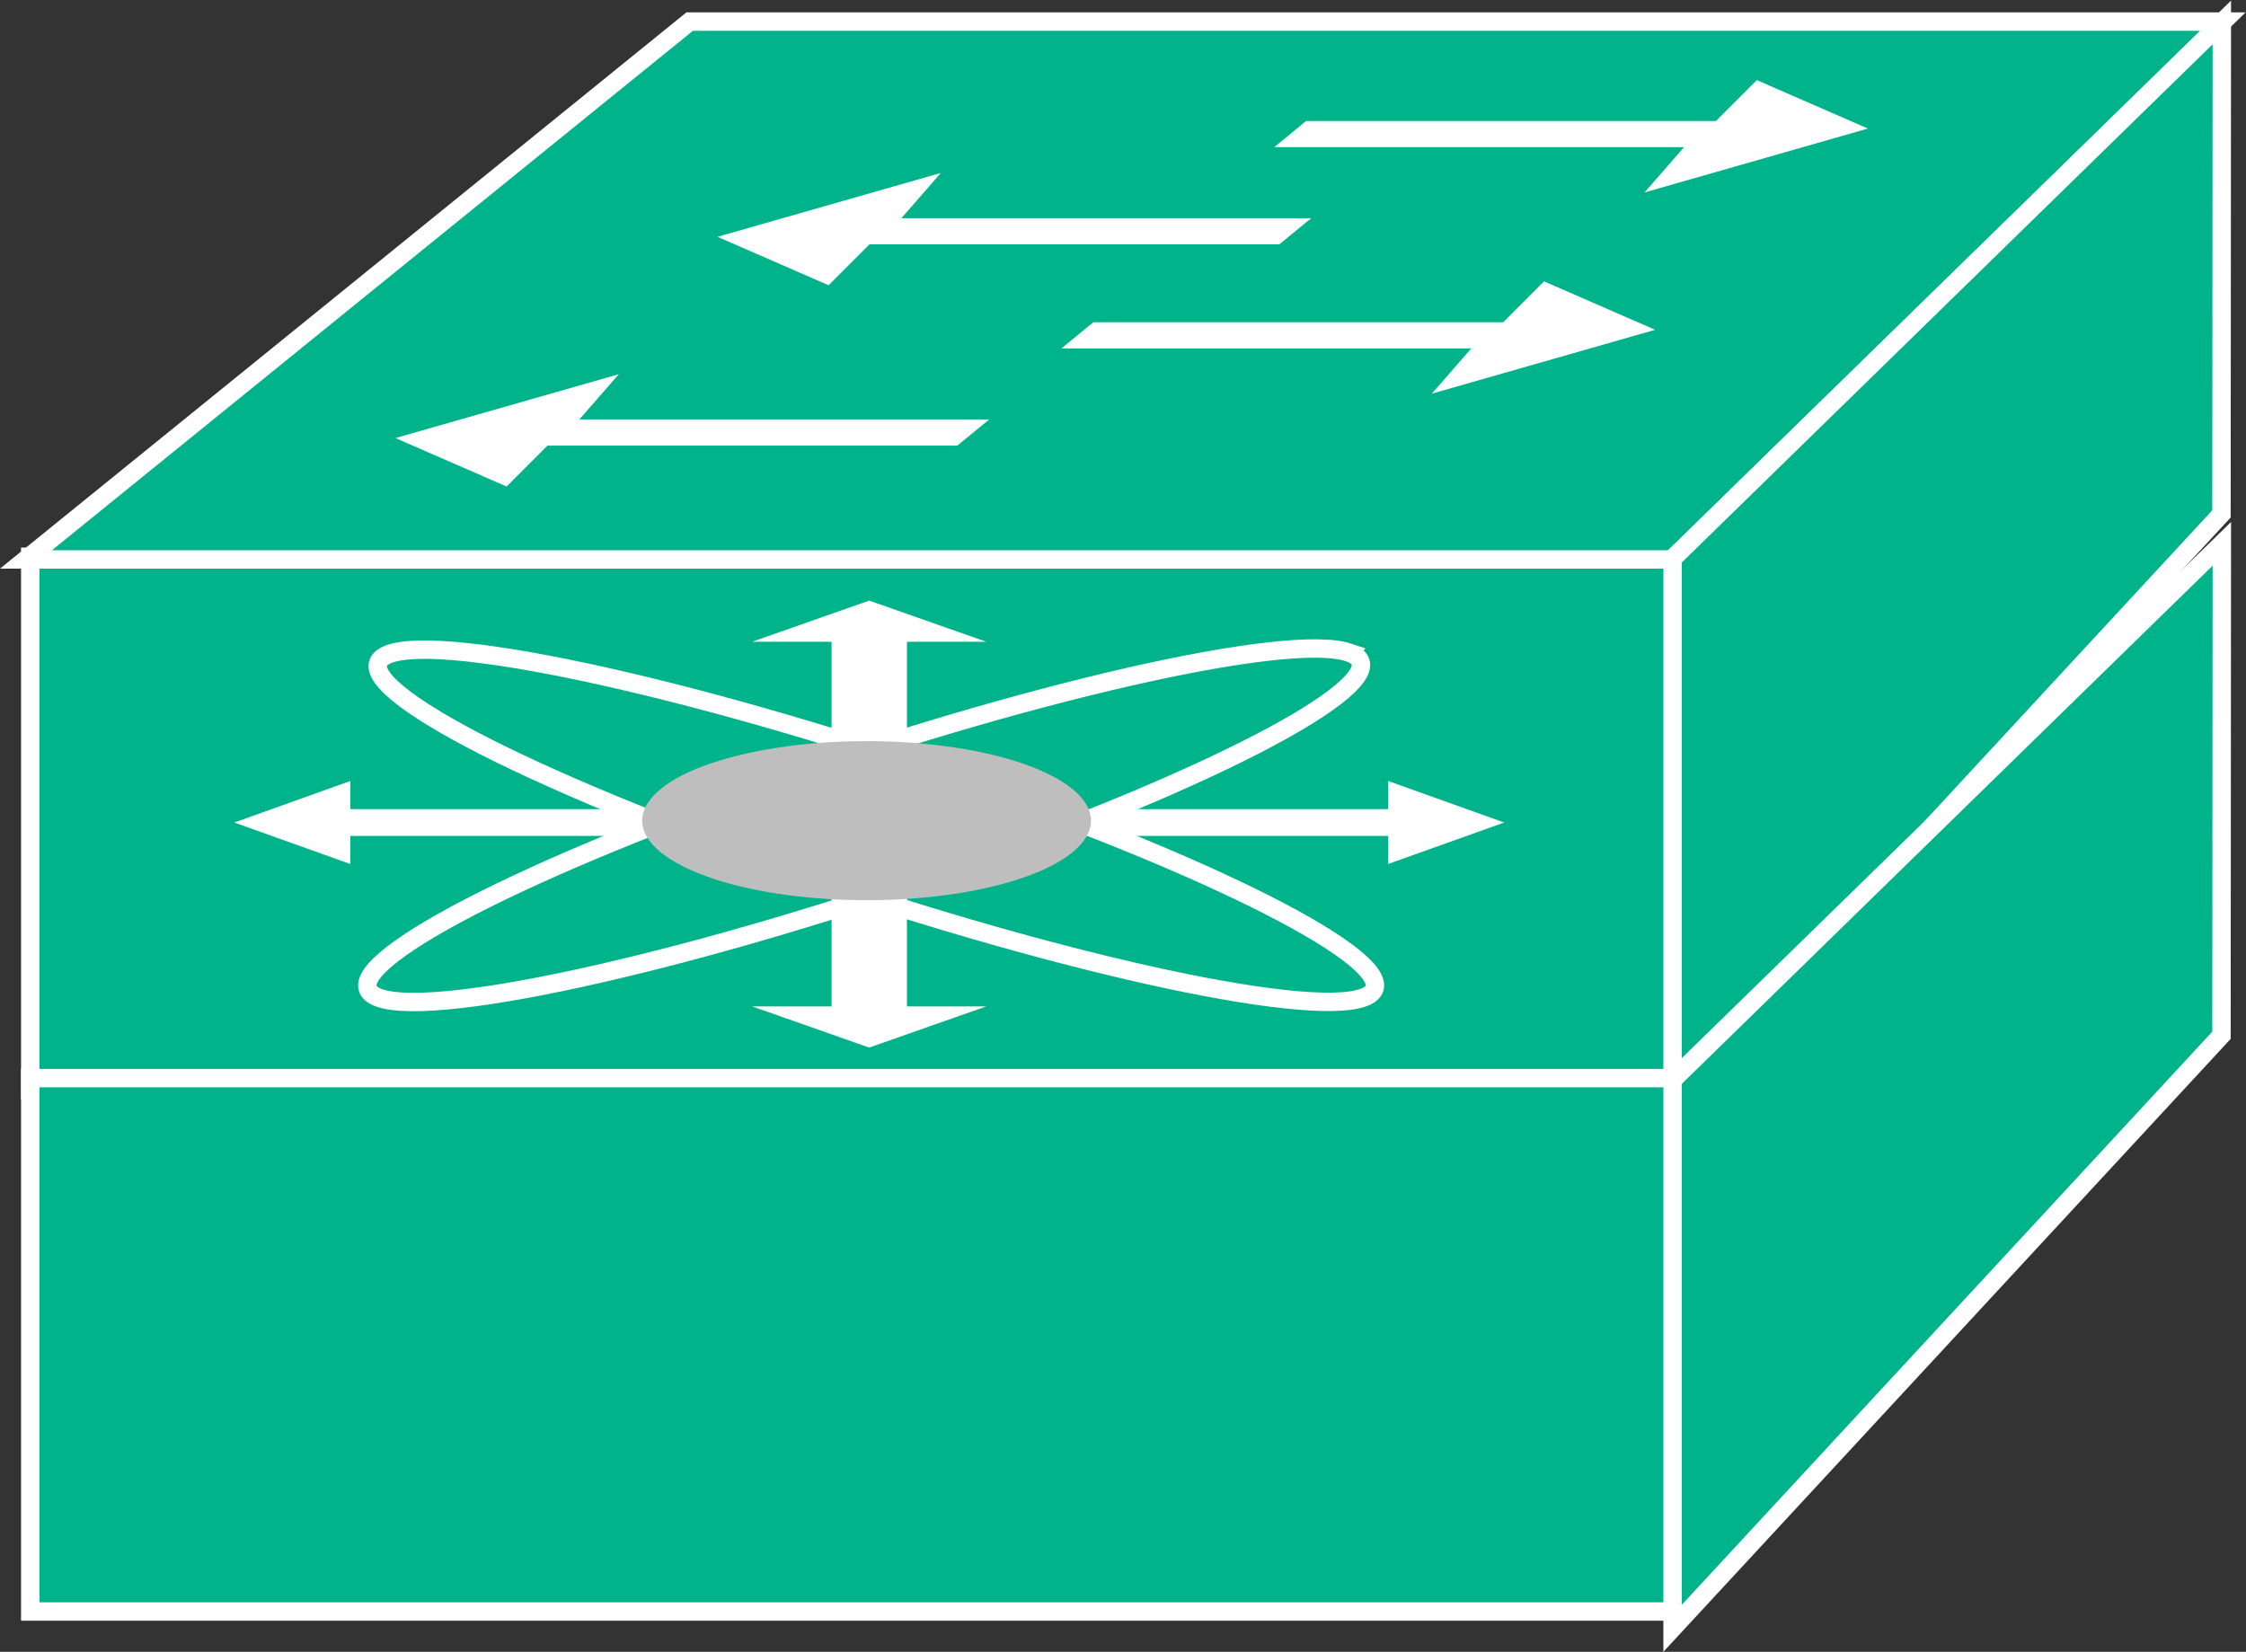<?xml version="1.0" encoding="UTF-8" standalone="no"?>
<svg
   xmlns:dc="http://purl.org/dc/elements/1.1/"
   xmlns:cc="http://creativecommons.org/ns#"
   xmlns:rdf="http://www.w3.org/1999/02/22-rdf-syntax-ns#"
   xmlns:svg="http://www.w3.org/2000/svg"
   xmlns="http://www.w3.org/2000/svg"
   viewBox="0 0 65.08 47.867"
   height="47.867"
   width="65.08"
   xml:space="preserve"
   id="svg2"
   version="1.1"><rect x="0" y="0" width="65.08" height="47.867" fill="#333333" stroke="none"/><defs
     id="defs6" /><g
     transform="matrix(1.333,0,0,-1.333,0,47.867)"
     id="g10"><g
       transform="scale(0.1)"
       id="g12"><path
         id="path14"
         style="fill:#00B38A;fill-opacity:1;fill-rule:nonzero;stroke:none"
         d="m 6.574,122.102 h 357.195 V 238.059 H 6.574 Z" /><path
         id="path16"
         style="fill:none;stroke:#ffffff;stroke-width:4;stroke-linecap:butt;stroke-linejoin:miter;stroke-miterlimit:4;stroke-dasharray:none;stroke-opacity:1"
         d="M 363.77,122.102 V 238.059 H 6.574 V 122.102 Z" /><path
         id="path18"
         style="fill:#00B38A;fill-opacity:1;fill-rule:nonzero;stroke:none"
         d="M 5.645,237.473 149.922,354.406 H 483.223 L 363.438,237.473 H 5.645" /><path
         id="path20"
         style="fill:none;stroke:#ffffff;stroke-width:4;stroke-linecap:butt;stroke-linejoin:miter;stroke-miterlimit:4;stroke-dasharray:none;stroke-opacity:1"
         d="M 5.645,237.473 149.922,354.406 H 483.223 L 363.438,237.473 Z" /><path
         id="path22"
         style="fill:#00B38A;fill-opacity:1;fill-rule:nonzero;stroke:none"
         d="m 363.574,118.445 119.317,128.926 0.078,106.84 L 363.574,237.648 V 118.445" /><path
         id="path24"
         style="fill:none;stroke:#ffffff;stroke-width:4;stroke-linecap:butt;stroke-linejoin:miter;stroke-miterlimit:4;stroke-dasharray:none;stroke-opacity:1"
         d="m 363.574,118.445 119.317,128.926 0.078,106.84 -119.395,-116.563 z" /><path
         id="path26"
         style="fill:#ffffff;fill-opacity:1;fill-rule:nonzero;stroke:none"
         d="m 215.02,267.902 -6.934,-5.683 h -89.082 l -8.887,-8.891 -24.148,10.531 48.551,13.887 -8.59,-9.844 h 89.09" /><path
         id="path28"
         style="fill:#ffffff;fill-opacity:1;fill-rule:nonzero;stroke:none"
         d="m 285.02,311.652 -6.934,-5.683 h -89.082 l -8.887,-8.887 -24.148,10.527 48.551,13.887 -8.59,-9.844 h 89.09" /><path
         id="path30"
         style="fill:#ffffff;fill-opacity:1;fill-rule:nonzero;stroke:none"
         d="m 230.742,283.352 6.914,5.683 h 89.102 l 8.879,8.887 24.148,-10.527 -48.555,-13.887 8.594,9.844 h -89.082" /><path
         id="path32"
         style="fill:#ffffff;fill-opacity:1;fill-rule:nonzero;stroke:none"
         d="m 276.992,327.098 6.914,5.687 h 89.102 l 8.879,8.887 24.148,-10.527 -48.555,-13.887 8.594,9.84 h -89.082" /><path
         id="path34"
         style="fill:#00B38A;fill-opacity:1;fill-rule:nonzero;stroke:none"
         d="m 6.574,8.762 h 357.195 v 115.957 H 6.574 Z" /><path
         id="path36"
         style="fill:none;stroke:#ffffff;stroke-width:4;stroke-linecap:butt;stroke-linejoin:miter;stroke-miterlimit:4;stroke-dasharray:none;stroke-opacity:1"
         d="M 363.77,8.762 V 124.719 H 6.574 V 8.762 Z" /><path
         id="path38"
         style="fill:#00B38A;fill-opacity:1;fill-rule:nonzero;stroke:none"
         d="M 363.574,5.105 482.891,134.031 482.969,240.867 363.574,124.309 V 5.105" /><path
         id="path40"
         style="fill:none;stroke:#ffffff;stroke-width:4;stroke-linecap:butt;stroke-linejoin:miter;stroke-miterlimit:4;stroke-dasharray:none;stroke-opacity:1"
         d="M 363.574,5.105 482.891,134.031 482.969,240.867 363.574,124.309 Z" /><path
         id="path42"
         style="fill:#ffffff;fill-opacity:1;fill-rule:nonzero;stroke:none"
         d="M 142.98,183.191 H 76.152 v 6.118 l -25.215,-9.028 25.215,-9.019 v 6.109 H 142.98 v 5.82" /><path
         id="path44"
         style="fill:#ffffff;fill-opacity:1;fill-rule:nonzero;stroke:none"
         d="m 180.762,163.992 v -23.687 h -17.266 l 25.442,-8.95 25.449,8.95 h -17.246 v 23.687 h -16.379" /><path
         id="path46"
         style="fill:#ffffff;fill-opacity:1;fill-rule:nonzero;stroke:none"
         d="m 180.762,195.898 v 23.68 h -17.266 l 25.442,8.945 25.449,-8.945 h -17.246 v -23.68 h -16.379" /><path
         id="path48"
         style="fill:#ffffff;fill-opacity:1;fill-rule:nonzero;stroke:none"
         d="m 234.91,177.371 h 66.828 v -6.109 l 25.227,9.019 -25.227,9.028 v -6.118 H 234.91 v -5.82" /><path
         id="path50"
         style="fill:none;stroke:#ffffff;stroke-width:4;stroke-linecap:butt;stroke-linejoin:miter;stroke-miterlimit:4;stroke-dasharray:none;stroke-opacity:1"
         d="m 296.453,142.258 c -12.539,-4.707 -70.176,8.203 -128.68,28.816 -58.527,20.614 -95.781,41.121 -83.234,45.821 12.543,4.699 70.18,-8.211 128.691,-28.821 58.516,-20.613 95.762,-41.133 83.223,-45.816 z" /><path
         id="path52"
         style="fill:none;stroke:#ffffff;stroke-width:4;stroke-linecap:butt;stroke-linejoin:miter;stroke-miterlimit:4;stroke-dasharray:none;stroke-opacity:1"
         d="M 293.125,217.258 C 306.367,212.805 269.949,192.371 211.816,171.633 153.66,150.891 95.801,137.676 82.559,142.117 c -13.242,4.453 23.156,24.887 81.308,45.625 58.137,20.742 115.996,33.946 129.258,29.516 z" /><path
         id="path54"
         style="fill:#bfbebe;fill-opacity:1;fill-rule:nonzero;stroke:none"
         d="m 216.348,166.516 c 22.082,5.488 27.429,16.265 11.98,24.082 -15.457,7.832 -45.855,9.722 -67.937,4.246 -22.071,-5.469 -27.43,-16.258 -11.961,-24.071 15.437,-7.835 45.847,-9.726 67.918,-4.257" /></g></g></svg>